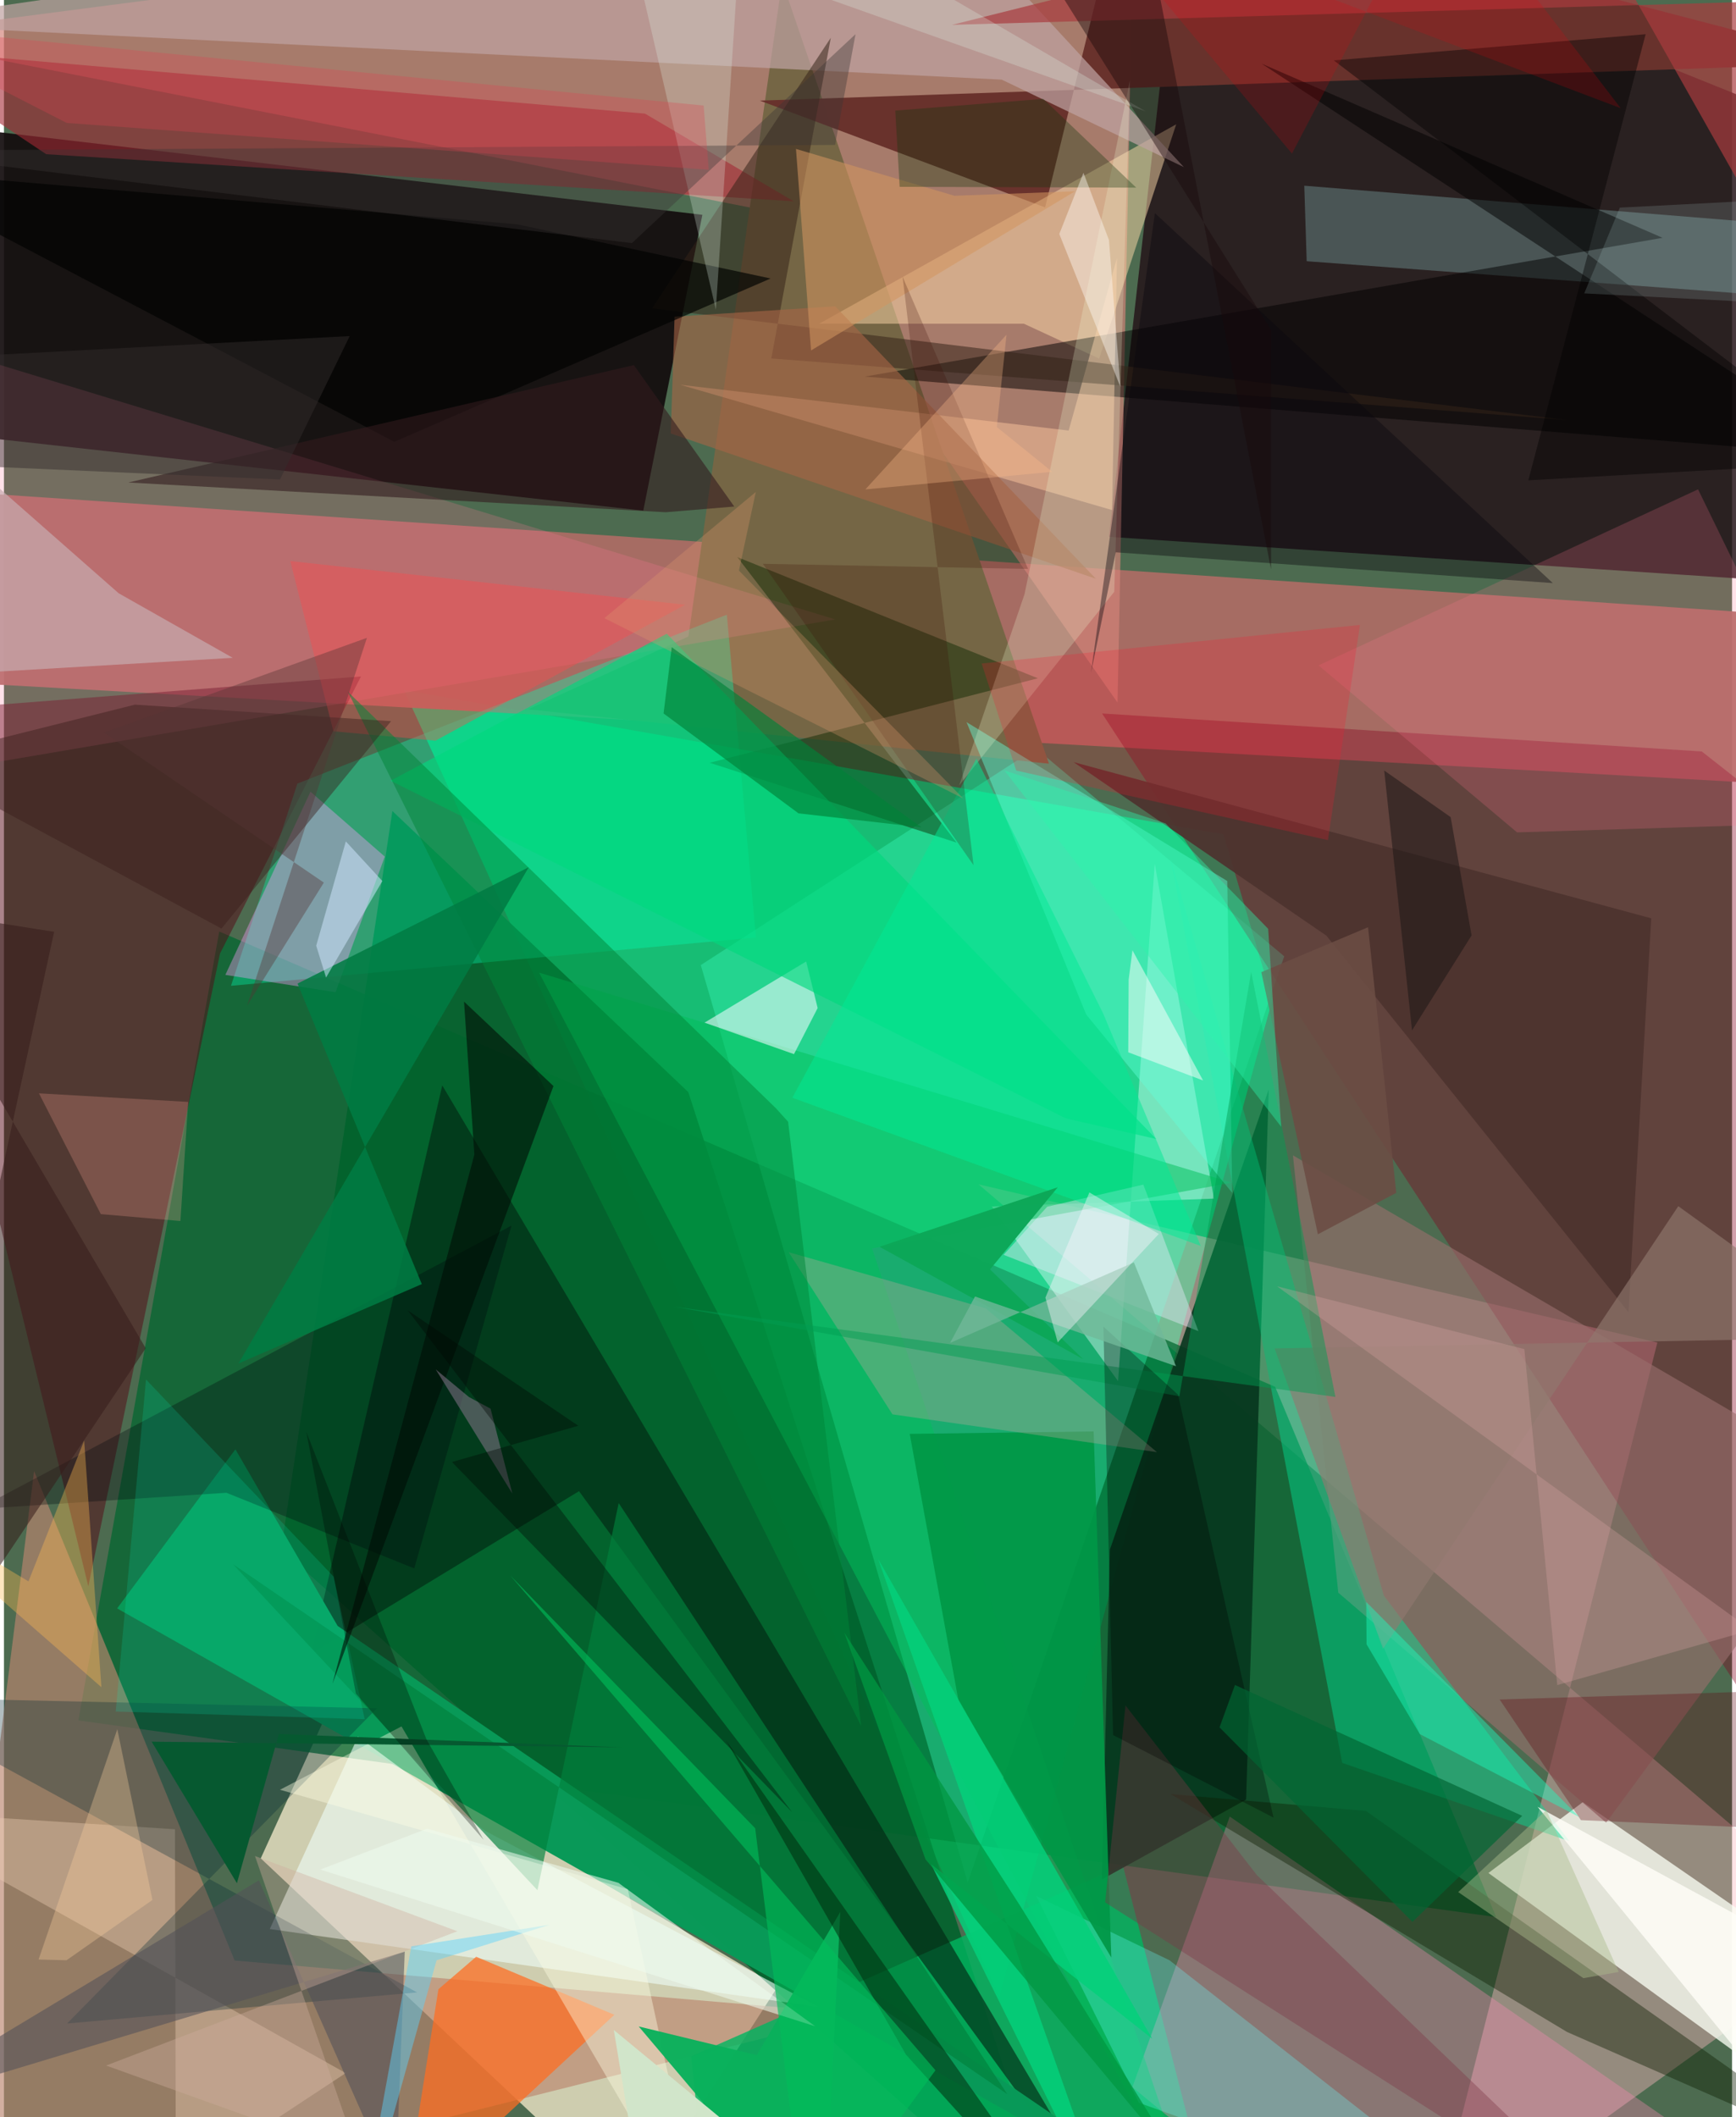 <svg xmlns="http://www.w3.org/2000/svg" width="228" height="278" viewBox="0 0 836 1024"><path fill="#4d6b50" d="M0 0h836v1024H0z"/><path fill="#02dd82" fill-opacity=".714" d="M193.558 333.754l287.94 632.029 132.094-482.19-23.615-80.084z"/><path fill="#ece4c6" fill-opacity=".808" d="M155.175 830.982l219.247 129.73-69.609 108.148-180.585-170.038z"/><path fill="#241318" fill-opacity=".843" d="M534.593 259.652l333.198 22.028L898 69.742 570.938-62z"/><path fill="#130c0e" fill-opacity=".918" d="M-62 56.922l399.877 46.972-28.592 143.075L-62 205.831z"/><path fill="#fdbbc2" fill-opacity=".408" d="M898 935.779L689.406 1086l110.467-436.672-328.433-76.514z"/><path fill="#00662f" fill-opacity=".718" d="M104.145 450.54L614.96 670.746 721.895 927.23 35.997 832.1z"/><path fill="#ab6d64" fill-opacity=".941" d="M-62 235.124l946.12 63.793L898 381.498l-960-53.655z"/><path fill="#d38378" fill-opacity=".675" d="M372.867 102.729L-62 17.226 546.924-62l-8.21 401.807z"/><path fill="#3effc2" fill-opacity=".353" d="M466.242 910.544L337.114 466.775l162.09-104.833 120.153 100.584z"/><path fill="#bb856e" fill-opacity=".655" d="M14.586 711.522l97.016 236.714 302.446 25.91L-32.571 1086z"/><path fill="#fbfef4" fill-opacity=".765" d="M718.137 905.903L898 1036.459l-19.169-85.505-115.012-79.338z"/><path fill="#00622c" fill-opacity=".886" d="M134.078 749.393l53.832-357.117 143.158 135.937L511.492 1086z"/><path fill="#00b560" fill-opacity=".804" d="M332.437 994.575l7.024 66.998 246.417 14.285-44.56-173.511z"/><path fill="#756645" d="M376.454-9.057L505.553 369.38l-252.01-26.299 77.584-35.243z"/><path fill="#85011f" fill-opacity=".373" d="M821.344 363.448L898 423.742v482.986l-366.74-561.64z"/><path fill="#560615" fill-opacity=".498" d="M40.808 767.227l63.717-306.04 68.179-134.006L-62 345.451z"/><path fill="#06361d" fill-opacity=".898" d="M600.91 870.408l-69.771 38.605 3.9-159.583 76.84-222.563z"/><path fill="#69332d" fill-opacity=".996" d="M898 30.428L543.426-62l-39.754 162.31-137.988-51.64z"/><path fill="#fb8ab4" fill-opacity=".349" d="M545.906 1009.48l80.024 65.713 245.296-4.2L593.01 878.598z"/><path fill="#01fdb2" fill-opacity=".357" d="M141.955 378.99l-32.134 97.808 253.978-23.37L349.711 297.3z"/><path fill="#022813" fill-opacity=".643" d="M544.237 1086L278.2 721.23l-129.687 78.828 63.527-275.1z"/><path fill="#099958" fill-opacity=".992" d="M161.426 786.409l-49.452-85.422-57.216 76.945L599.866 1086z"/><path fill="#996e6d" fill-opacity=".608" d="M623.58 558.793L895.717 717.65 775.08 881.557 645.507 770.313z"/><path fill="#ebfdff" fill-opacity=".408" d="M538.972 668.004l17.752-250.279 28.635 162.006-107.478 3.791z"/><path fill="#00e298" fill-opacity=".439" d="M647.398 852.649l-82.995-437.296 103.163 356.411 89.793 118.787z"/><path fill="#90c3c3" fill-opacity=".325" d="M629.056 89.822l221.599 17.95L898 146.205l-267.773-19.858z"/><path fill="#eefffa" fill-opacity=".588" d="M232.962 885.626l161.13 85.05-265.502-37.674 42.692-93.06z"/><path fill="#fdd9aa" fill-opacity=".498" d="M394.35 156.575L567.098 60.12l-37.265 113.33-36.426-16.875z"/><path fill="#a32935" fill-opacity=".596" d="M310.13 54.965l-366.505-31.62 76.803 51.232 361.63 22.794z"/><path fill="#fa9efe" fill-opacity=".384" d="M107.105 471.516l41.178-88.615 35.935 31.396-23.813 65.613z"/><path fill="#ff6d22" fill-opacity=".725" d="M193.233 1069.133L295.3 974.487l-66.857-28.071-18.269 15.707z"/><path fill="#ff799b" fill-opacity=".22" d="M-30.077 197.46L-62 158.212l464.255 141.383L-62 378.532z"/><path fill="#000100" fill-opacity=".502" d="M898 220.841L608.416 30.795l193.97 84.228-385.945 67.115z"/><path fill="#0d1e00" fill-opacity=".416" d="M564.476 867.766l94.417 8.115L898 1045.091 756.148 982.78z"/><path fill="#bfa3a1" fill-opacity=".714" d="M482.684 38.512L-62 11.566l501.652-72.661L570.779 80.814z"/><path fill="#00bf5b" fill-opacity=".502" d="M258.858 470.417l335.143 101.595-174.05 31.824L582.169 1086z"/><path fill="#0d2802" fill-opacity=".459" d="M341.45 368.928l119.383 38.616L354.769 269.45l145.415 58.615z"/><path fill="#eefafd" fill-opacity=".576" d="M393.643 487.552l-11.444 22.293-43.273-15.235 49.166-29.576z"/><path fill="#62ffdb" fill-opacity=".431" d="M523.57 490.702L465.657 349.27l126.147 76.845 2.415 150.848z"/><path fill="#69ffff" fill-opacity=".282" d="M549.053 1017.042l189.182 67.828-174.406-136.768-64.436-31.09z"/><path fill="#ecceb1" fill-opacity=".4" d="M165.33 1002.671l-82.162 54.15-.453-172.077-144.715-9.3z"/><path fill="#ffc8a1" fill-opacity=".475" d="M536.07 246.7l2.37-121.913-23.37 83.452L327.19 186.1z"/><path fill="#009746" fill-opacity=".925" d="M535.712 946.804l-73.865-123.832-23.665-129.456 88.975-1.185z"/><path fill="#002a31" fill-opacity=".306" d="M30.556 978.689l169.28-15.032L-62 820.762l242.447 5.466z"/><path fill="#b1a598" fill-opacity=".369" d="M474.91 632.773l82.88 69.582-127.952-18.27-50.23-78.452z"/><path fill="#00d97d" fill-opacity=".647" d="M187.049 377.595L513.702 540.92l43.74 9.976-236.79-244.383z"/><path fill="#4d332f" fill-opacity=".945" d="M517.44 368.602l122.3 83.94 146.139 182.097 11.038-190.48z"/><path fill="#00803c" fill-opacity=".655" d="M258.084 914.224L110.79 756.53l374.557 256.296-187.961-285.86z"/><path fill="#c6abae" fill-opacity=".71" d="M-62 183.572l50.986 141.742 121.699-7.14-55.189-31.231z"/><path fill="#342418" fill-opacity=".525" d="M756.219 203.165l-384.99-29.796L400.01 18.26l-86.509 130.884z"/><path fill="#ff7592" fill-opacity=".208" d="M732.01 402.593l-96.06-80.775 183.608-85.14L898 397.5z"/><path fill="#fd4a4c" fill-opacity=".388" d="M138.505 271.347l191.047 21.138-120.783 65.75-49.414-4.54z"/><path fill="#feffe4" fill-opacity=".404" d="M192.321 835.003l-58.784 30.639L301.8 913.77 339.235 1086z"/><path fill="#008639" fill-opacity=".502" d="M379.344 542.552l35.323 292.183-248.285-500.149L373.53 536.11z"/><path fill="#a76446" fill-opacity=".608" d="M322.587 209.65l205.656 70.278-126.083-131.77-77.73 5.004z"/><path fill="#a93b3e" fill-opacity=".694" d="M754.401-62L458.63 12.023 898-.641l-37.43 126.704z"/><path fill="#efecff" fill-opacity=".4" d="M551.205 572.954l26.652 70.867-94.236-36.898 21.077-23.276z"/><path fill="#000a0d" fill-opacity=".325" d="M245.533 592.764L-12.726 729.869 107.616 722l90.883 36.607z"/><path fill="#5e0711" fill-opacity=".318" d="M898 886.236V816.51l-174.435 5.48 39.327 58.343z"/><path fill="#f1fcd8" fill-opacity=".239" d="M537.128 286.24l7.581-247.33-50.976 248.458-31.626 92.508z"/><path fill="#00ea95" fill-opacity=".506" d="M531.743 490.165l47.258 112.464-197.606-71.692 89.075-163.968z"/><path fill="#917870" fill-opacity=".631" d="M667.137 797.438l142.858-214.045L898 646.898l-283.316 5.277z"/><path fill="#0ab15c" fill-opacity=".961" d="M396.616 1086l-89.533-105.87 57.119 13.857 40.409-69.301z"/><path fill="#f8182e" fill-opacity=".224" d="M640.502 406.33l-150.814-33.634-16.71-51.78 183.014-18.658z"/><path fill="#009c52" fill-opacity=".467" d="M644.123 675.637l-40.762-205.602-34.72 205.284-244.67-43.343z"/><path fill="#d29560" fill-opacity=".557" d="M390.45 169.498l-7.29-97.466 76.66 22.661 58.356-2.185z"/><path fill="#ffa897" fill-opacity=".239" d="M16.922 528.808l72.202 4.15-3.76 57.605-38.508-3.343z"/><path fill="#7d3645" fill-opacity=".38" d="M532.715 920.117L792.698 1086 606.16 906.956l-63.59-82.079z"/><path fill="#00fac9" fill-opacity=".161" d="M68.722 667.214L54.07 827.81l120.43 3.684-14.978-68.882z"/><path fill="#000201" fill-opacity=".671" d="M370.876 134.692L248.26 108.494-62 82.05l250.829 131.64z"/><path fill="#361c1b" fill-opacity=".545" d="M-62 846.742L68.584 652.1-57.144 437.805l81.425 12.892z"/><path fill="#0a070e" fill-opacity=".396" d="M525.883 325.346l30.904-222.295 192.511 178.967-211.442-14.882z"/><path fill="#00280b" fill-opacity=".525" d="M521.453 1086l-37.674-39.758-47.388-52.45-87.023-151.943z"/><path fill="#febc51" fill-opacity=".365" d="M47.138 816.041l-8.33-119.314-26.947 68.138L-62 720.575z"/><path fill="#e1a9a8" fill-opacity=".282" d="M735.522 652.52l-119.634-30.386 229.45 166.25-93.888 26.62z"/><path fill="#371d1a" fill-opacity=".435" d="M63.33 340.817l123.95 7.985-82.048 100.32-150.542-81.09z"/><path fill="#321b1d" fill-opacity=".584" d="M60.122 233.374l260.021 14.382L353.306 245l-48.583-68.417z"/><path fill="#535158" fill-opacity=".573" d="M189.395 1058.727l4.499-114.79L-62 1021.052l185.306-111.588z"/><path fill="#017b43" fill-opacity=".867" d="M142.017 475.728l60.125 145.35-88.68 38.369 140.436-240.03z"/><path fill="#3b0900" fill-opacity=".227" d="M434.724 133.845L469.07 418.48 367.133 272.697l128.3 2.472z"/><path fill="#e09b70" fill-opacity=".302" d="M464.123 386.213l-173.67-87.237 73.268-61.02-8.158 38.007z"/><path fill="#04d07a" fill-opacity=".851" d="M422.919 754.076l132.555 231.972-106.946-84.406L539.94 1086z"/><path fill="#010c05" fill-opacity=".584" d="M227.574 558.44l-4.998-73.986 43.262 40.829-106.95 289.2z"/><path fill="#deefe6" fill-opacity=".271" d="M357.957-59.266L552.29 53.839 301.696-34.959l42.705 184.766z"/><path fill-opacity=".412" d="M737.45 232.318l56.746-215.77-150.851 12.665L898 223.343z"/><path fill="#12350c" fill-opacity=".341" d="M547.758 90.762l-44.941-42.934-71.628 5.653 2.125 36.879z"/><path fill="#000100" fill-opacity=".298" d="M567.974 674.56l-36.086-32.925 4.662 197.554 77.619 39.895z"/><path fill="#ceae9d" fill-opacity=".388" d="M121.436 897.694l50.006 145.119-122.036-43.788 169.924-64.946z"/><path fill="#f7fdfb" fill-opacity=".518" d="M543.901 508.96l.206-35.19 1.829-14.158 34.167 62.97z"/><path fill="#008138" fill-opacity=".635" d="M443.925 400.186l-120.86-87.133-3.969 32.028 65.292 48.309z"/><path fill="#1dfcbf" fill-opacity=".439" d="M659.038 774.804L762.11 878.856l-77.117-40.111-25.806-43.458z"/><path fill="#5dd1fa" fill-opacity=".459" d="M197.06 941.373l66.818-10.404-54.584 17.15L170.74 1086z"/><path fill="#cfe6fd" fill-opacity=".529" d="M183.057 426.132l-27.234 46.665-4.763-15.4 14.329-50.446z"/><path fill="#0da758" fill-opacity=".98" d="M477.043 613.983l32.773-39.746-86.271 28.771 98.593 54.414z"/><path fill="#065930" d="M299.19 845.126l-166.194-6.443-20.3 72.167-41.244-68.462z"/><path fill="#6b4d44" fill-opacity=".886" d="M673.557 576.94l-37.916 20.037L608.266 470.2l51.65-21.732z"/><path fill="#70b899" fill-opacity=".792" d="M546.629 610.575L567 660.785l-97.226-33.717-12.058 22.45z"/><path fill="#89778e" fill-opacity=".525" d="M208.873 662.325l16.102 13.387 10.431 5.623 10.521 41.039z"/><path fill="#3b3535" fill-opacity=".38" d="M-62 72.889l365.783 44.688 108.18-101.049-9.865 53.576z"/><path fill="#eefbee" fill-opacity=".549" d="M392.377 980.01l-239.338-75.77 51.702-19.796 92.501 26.205z"/><path fill="#009742" fill-opacity=".753" d="M445.826 899.302l124.278 149.09-78.626-126.824-84.926-131.888z"/><path fill="#fefdf7" fill-opacity=".824" d="M880.231 1057.11l-26.509-46.498-111.81-136.73L898 958.69z"/><path fill="#fefbf5" fill-opacity=".424" d="M522.23 83.572l-11.687 29.603 29.55 73.92-5.53-71.006z"/><path fill="#abbb8d" fill-opacity=".443" d="M781.18 953.76l-35.01-78.285-42.645 39.662 60.57 41.64z"/><path fill="#000400" fill-opacity=".298" d="M232.04 889.848l-27.695-48.686-58.086-148.673 23.986 126.606z"/><path fill="#dd424f" fill-opacity=".29" d="M30.364 59.472l310.584 22.642-2.466-31.07L-62 12.169z"/><path fill="#020a04" fill-opacity=".384" d="M195.277 633.72l186.006 242.755L216.73 707.119l61.12-17.537z"/><path fill="#18080a" fill-opacity=".424" d="M612.962 159.529L508.677-7.082 547.504-62l65.474 337.387z"/><path fill="#b1d6d6" fill-opacity=".169" d="M764.495 141.898l17.224-41.474 70.173-3.61L898 148.736z"/><path fill="#563533" fill-opacity=".392" d="M48.31 354.312l127.29-45.816-57.99 177.9 37.147-59.516z"/><path fill="#ffd4a2" fill-opacity=".318" d="M54.837 836.356l16.99 82.574-41.547 29.173-13.528-.35z"/><path fill="#e3010f" fill-opacity=".188" d="M694.393-62L623.097 74.287 522.215-46.187l259.918 98.518z"/><path fill="#d1e5ca" fill-opacity=".996" d="M387.741 1058.274l-92.713-76.439L312.224 1086H-.903z"/><path fill="#fef6ff" fill-opacity=".412" d="M509.775 649.28l48.905-52.462-33.567-20.095-21.296 50.906z"/><path fill="#2bf6ac" fill-opacity=".404" d="M561.967 398.24l-77.995-25.609L617.88 544.948l-6.288-95.705z"/><path fill="#febc8b" fill-opacity=".318" d="M485.009 161.885l-4.697 44.647 26.812 21.674-90.386 8.5z"/><path fill="#00bd5a" fill-opacity=".612" d="M388.494 1086l-25.07-201.724-118.502-122.298 205.702 239.344z"/><path fill="#006533" fill-opacity=".671" d="M595.529 814.964l-7.478 20.5 93.33 94.093 53.091-51.293z"/><path fill="#1c1515" fill-opacity=".525" d="M667.724 372.672l32.142 22.535 10.13 57.218-28.822 45.933z"/><path fill="#332c2c" fill-opacity=".478" d="M133.536 231.908l-170.869-7.535 2.628-51.137 201.957-10.689z"/></svg>